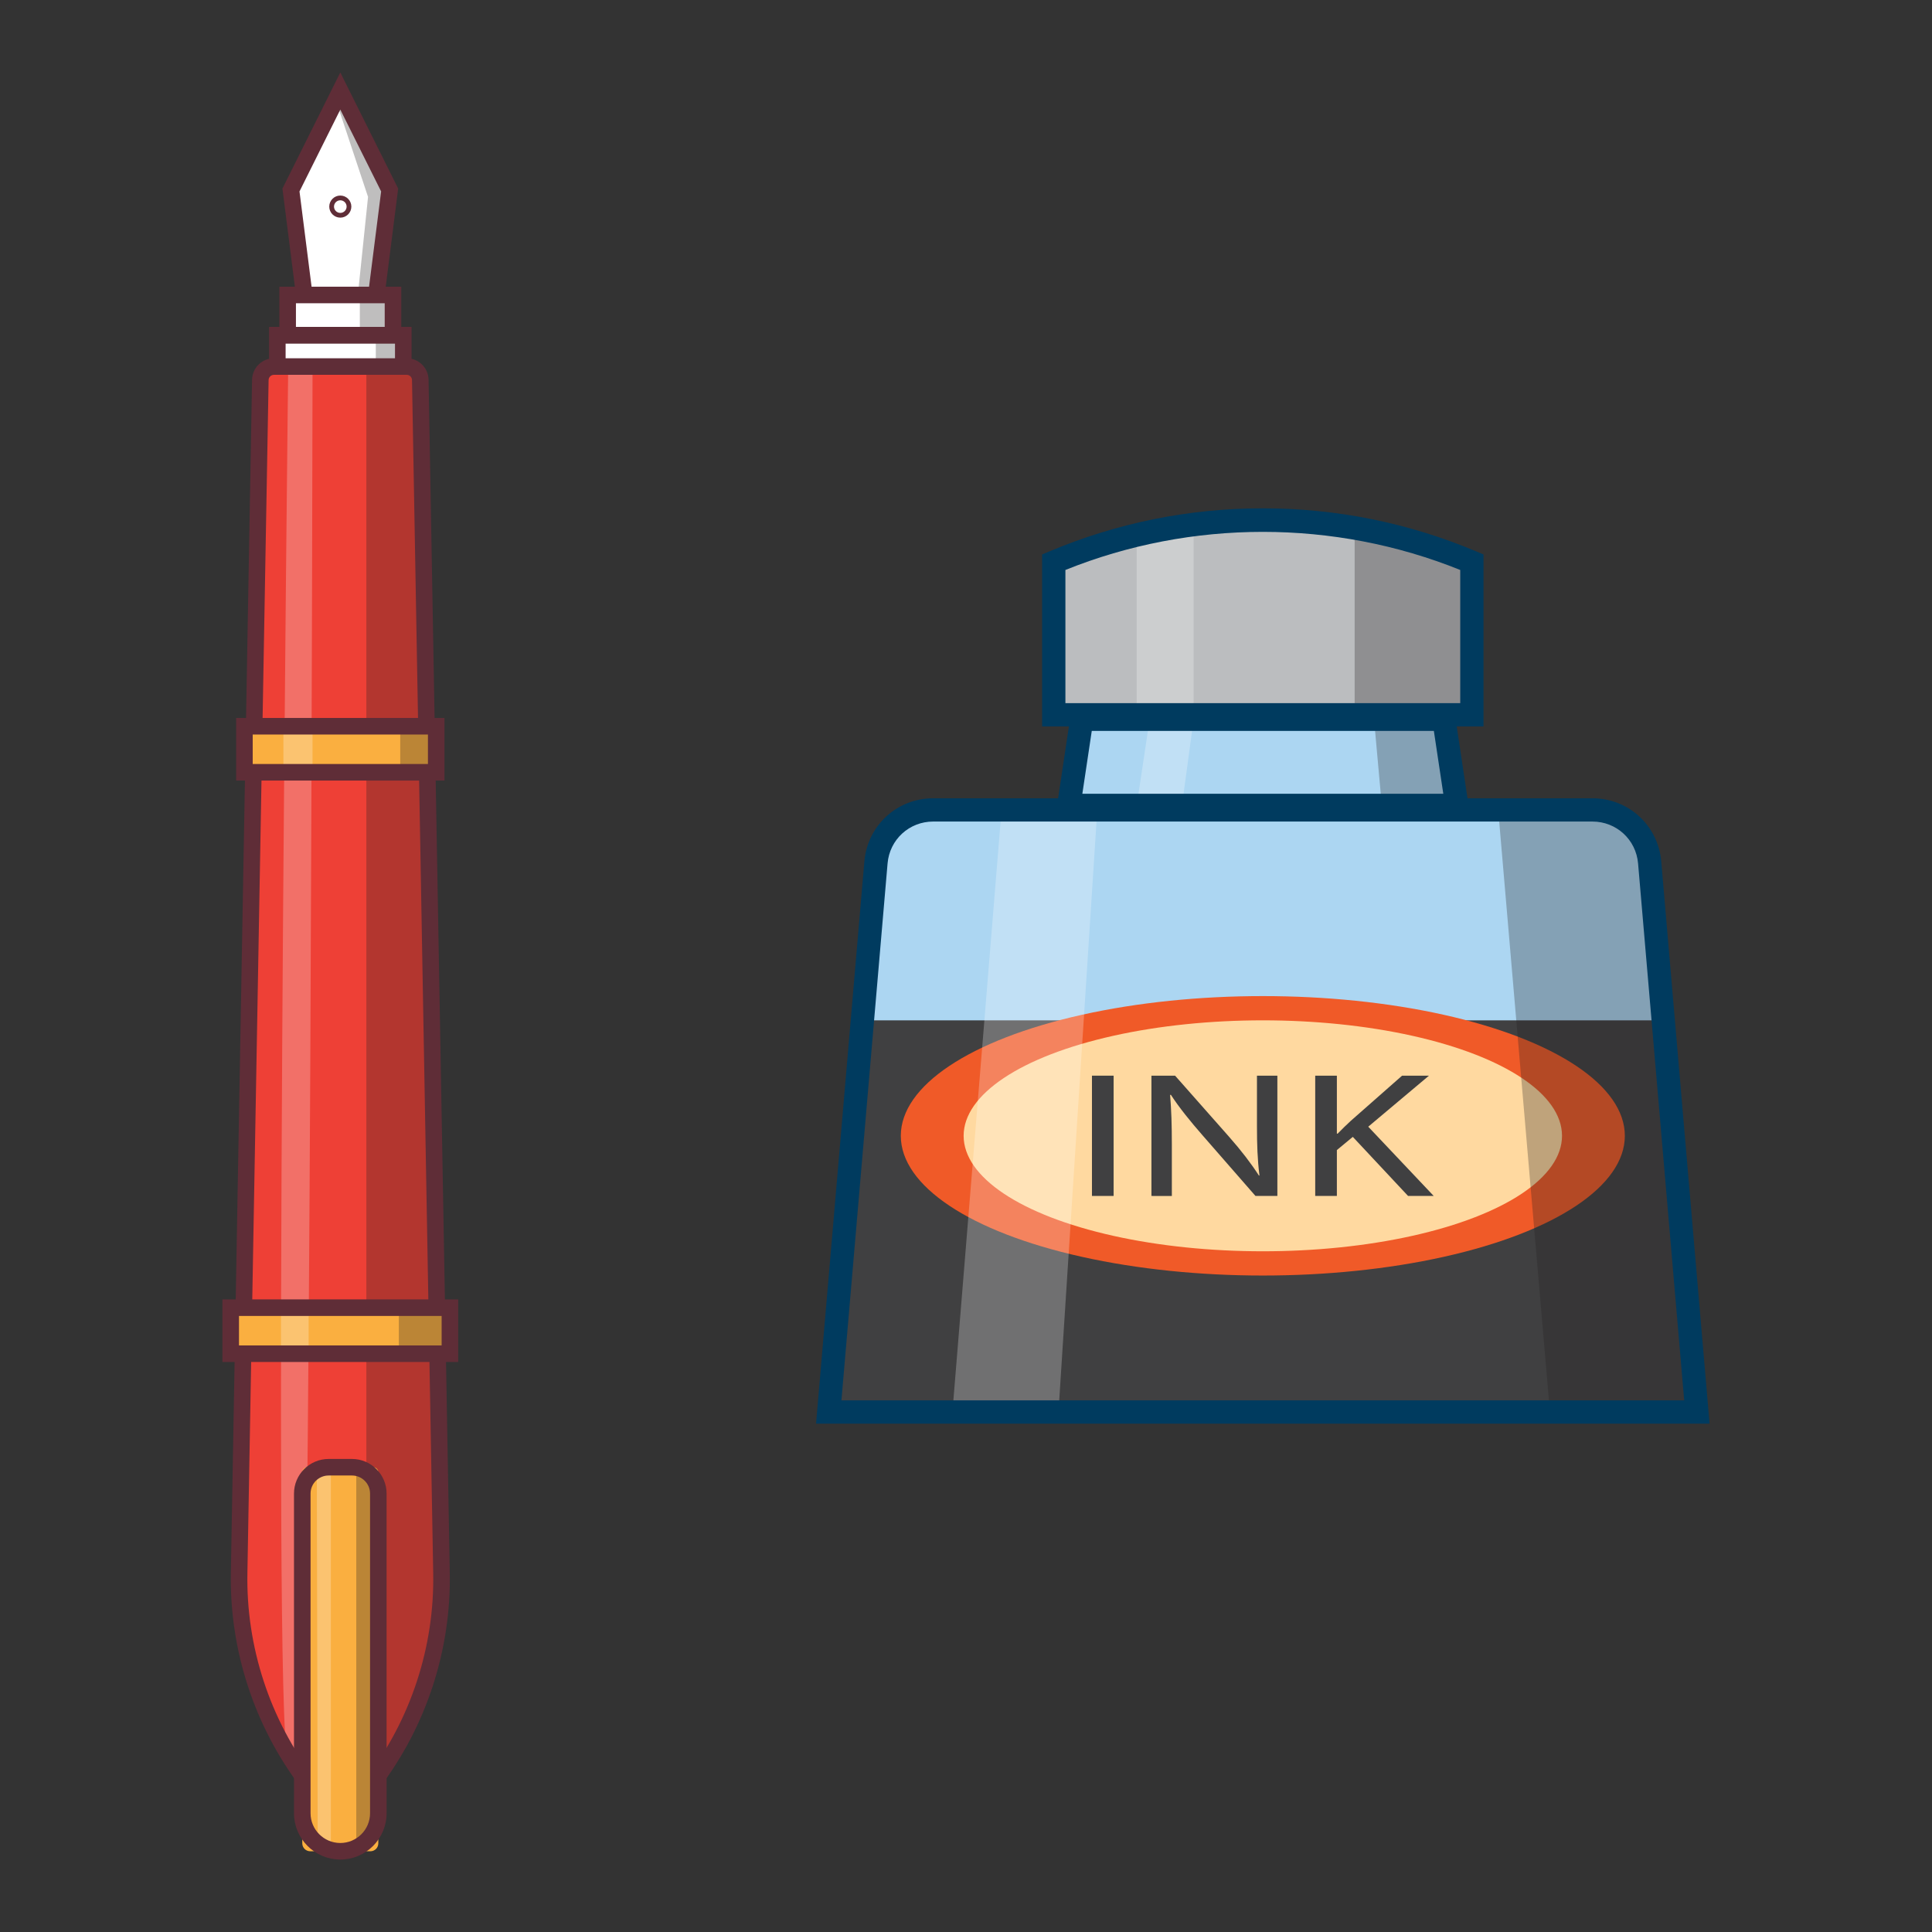<?xml version="1.0" encoding="utf-8"?>
<!-- Generator: Adobe Illustrator 26.0.3, SVG Export Plug-In . SVG Version: 6.00 Build 0)  -->
<svg version="1.1" id="Layer_1" xmlns="http://www.w3.org/2000/svg" xmlns:xlink="http://www.w3.org/1999/xlink" x="0px" y="0px"
	 viewBox="0 0 1133.86 1133.86" style="enable-background:new 0 0 1133.86 1133.86;" xml:space="preserve">
<rect x="0" y="0" width="1133.86" height="1133.86" fill="#333333" stroke="none"/>
<style type="text/css">
	.st0{fill:#FFFFFF;}
	.st1{opacity:0.29;fill:#231F20;}
	.st2{fill:#5F2D37;}
	.st3{fill:#EE4036;}
	.st4{opacity:0.25;fill:#FFFFFF;}
	.st5{fill:#FAAF40;}
	.st6{fill:#ACD6F2;}
	.st7{fill:#404041;}
	.st8{fill:#F05A28;}
	.st9{fill:#FFD9A0;}
	.st10{fill:#003B5F;}
	.st11{fill:#BBBDBF;}
</style>
<g>
	<g>
		<polygon class="st0" points="228.68,111.51 199.72,53.41 170.77,111.51 183.42,211.29 216.03,211.29 		"/>
		<polygon class="st1" points="228.68,111.51 196.25,56.16 216,115.57 206.05,211.29 216.03,211.29 		"/>
		<path class="st2" d="M220.31,216.15h-41.18l-13.37-105.49l33.96-68.14l33.96,68.14L220.31,216.15z M187.7,206.43h24.05
			l11.93-94.08L199.72,64.3l-23.95,48.05L187.7,206.43z"/>
		<rect x="162.77" y="196.71" class="st0" width="73.92" height="29.17"/>
		<rect x="220.55" y="196.71" class="st1" width="16.14" height="29.17"/>
		<path class="st2" d="M241.54,230.74h-83.63v-38.89h83.63V230.74z M167.62,221.02h64.2v-19.45h-64.2V221.02z"/>
		<rect x="168.82" y="173.11" class="st0" width="61.81" height="23.6"/>
		<rect x="211.18" y="173.11" class="st1" width="19.45" height="23.6"/>
		<path class="st2" d="M235.49,201.57h-71.53v-33.31h71.53V201.57z M173.68,191.85h52.1v-13.88h-52.1V191.85z"/>
		<path class="st3" d="M218.73,1046.45L218.73,1046.45c-15.15,19.88-22.86,19.88-38.02,0l0,0c-27.01-35.44-41.24-78.98-40.36-123.53
			l12.44-700.06c0.15-4.32,3.69-7.75,8.01-7.75h77.85c4.32,0,7.87,3.43,8.01,7.75l12.44,700.06
			C259.97,967.47,245.75,1011.01,218.73,1046.45z"/>
		<path class="st4" d="M176.48,1026.56c-2.54-5.27-5.69,8.7-7.75,3.24c-8.83-23.36,0.41-814.68,0.41-814.68h14.29
			C183.42,215.12,182.21,1038.42,176.48,1026.56z"/>
		<path class="st1" d="M259.1,922.92l-12.44-700.06c-0.15-4.32-3.69-7.75-8.01-7.75h-23.65v836c1.2-1.41,2.44-2.96,3.74-4.66l0,0
			C245.75,1011.01,259.97,967.47,259.1,922.92z"/>
		<path class="st2" d="M199.72,1066.22C199.72,1066.22,199.72,1066.22,199.72,1066.22c-8.83,0-16.21-8.09-22.87-16.82
			c-27.56-36.16-42.25-81.11-41.36-126.57l12.44-700.05c0.24-7.05,5.89-12.52,12.87-12.52h77.85c6.98,0,12.63,5.47,12.87,12.44
			l12.44,700.13c0.89,45.45-13.79,90.4-41.36,126.56v0C215.94,1058.13,208.56,1066.22,199.72,1066.22z M160.8,219.98
			c-1.71,0-3.1,1.34-3.16,3.05l-12.44,699.98c-0.85,43.28,13.13,86.07,39.37,120.5c6.76,8.87,11.57,13,15.15,13s8.39-4.13,15.15-13
			h0c26.24-34.42,40.22-77.21,39.37-120.49L241.8,222.95c-0.06-1.63-1.44-2.98-3.15-2.98H160.8z"/>
		<rect x="143.45" y="426.22" class="st5" width="112.55" height="27.02"/>
		<rect x="166.32" y="426.22" class="st4" width="17.09" height="27.02"/>
		<rect x="234.89" y="426.22" class="st1" width="21.11" height="27.02"/>
		<path class="st2" d="M260.86,458.1H138.59v-36.74h122.27V458.1z M148.31,448.38h102.84v-17.3H148.31V448.38z"/>
		<rect x="135.4" y="767.45" class="st5" width="128.65" height="27.02"/>
		<rect x="164.9" y="767.45" class="st4" width="16.24" height="27.02"/>
		<rect x="234.08" y="767.45" class="st1" width="29.97" height="27.02"/>
		<path class="st2" d="M268.9,799.33H130.54v-36.74H268.9V799.33z M140.26,789.61h118.93v-17.3H140.26V789.61z"/>
		<path class="st5" d="M217.37,1086.48h-35.3c-2.58,0-4.67-2.09-4.67-4.67V864.04c0-1.63,1.32-2.94,2.94-2.94h38.75
			c1.63,0,2.94,1.32,2.94,2.94v217.77C222.04,1084.39,219.95,1086.48,217.37,1086.48z"/>
		<polygon class="st4" points="185.93,861.1 194.17,861.1 194.17,1086.29 186.46,1083.85 		"/>
		<path class="st1" d="M209.09,861.15v223.23c7.64-3.54,12.95-11.25,12.95-20.22V875.17C222.04,867.78,216.34,861.73,209.09,861.15z
			"/>
		<path class="st2" d="M199.72,1091.34c-14.99,0-27.18-12.19-27.18-27.18v-187.6c0-11.21,9.12-20.32,20.32-20.32h13.71
			c11.21,0,20.32,9.12,20.32,20.32v187.6C226.9,1079.15,214.71,1091.34,199.72,1091.34z M192.87,865.95
			c-5.85,0-10.61,4.76-10.61,10.61v187.6c0,9.63,7.83,17.46,17.46,17.46s17.46-7.83,17.46-17.46v-187.6
			c0-5.85-4.76-10.61-10.61-10.61H192.87z"/>
		<path class="st2" d="M199.72,127.73c-3.57,0-6.48-2.91-6.48-6.48s2.91-6.48,6.48-6.48c3.57,0,6.48,2.91,6.48,6.48
			S203.3,127.73,199.72,127.73z M199.72,117.55c-2.04,0-3.7,1.66-3.7,3.7c0,2.04,1.66,3.7,3.7,3.7s3.7-1.66,3.7-3.7
			C203.43,119.21,201.76,117.55,199.72,117.55z"/>
	</g>
	<g>
		<path class="st6" d="M995.87,828.7H486.38l27.71-322.53c1.5-17.45,16.1-30.84,33.61-30.84h386.86c17.51,0,32.11,13.4,33.61,30.84
			L995.87,828.7z"/>
		<polygon class="st7" points="995.87,828.7 486.38,828.7 506.13,598.82 976.12,598.82 		"/>
		<g>
			<ellipse class="st8" cx="741.13" cy="666.59" rx="212.46" ry="82"/>
			<ellipse class="st9" cx="741.13" cy="666.59" rx="175.59" ry="67.77"/>
		</g>
		<g>
			<path class="st7" d="M653.56,631.29v70.59h-12.71v-70.59H653.56z"/>
			<path class="st7" d="M675.76,701.88v-70.59h13.88l31.55,35.71c7.3,8.27,13,15.71,17.67,22.94l0.29-0.1
				c-1.17-9.42-1.46-18.01-1.46-29.01v-29.53h11.98v70.59h-12.85l-31.26-35.82c-6.86-7.85-13.44-15.92-18.4-23.56l-0.44,0.1
				c0.73,8.9,1.02,17.38,1.02,29.12v30.16H675.76z"/>
			<path class="st7" d="M771.88,631.29h12.71v34.04h0.44c2.63-2.72,5.26-5.24,7.74-7.54l30.09-26.5h15.78l-35.64,29.95l38.42,40.64
				h-15.05l-32.43-34.67l-9.35,7.75v26.92h-12.71V631.29z"/>
		</g>
		<g>
			<polygon class="st4" points="621.2,828.7 558.96,828.7 587.8,475.33 643.97,475.33 			"/>
			<path class="st1" d="M995.87,828.7h-86.24l-30.36-353.37h55.28c17.51,0,32.11,13.4,33.61,30.84L995.87,828.7z"/>
		</g>
		<path class="st10" d="M1003.32,835.53H478.93l28.35-329.94c1.82-21.15,19.19-37.09,40.41-37.09h386.86
			c21.22,0,38.6,15.95,40.41,37.09L1003.32,835.53z M493.82,821.86h494.61l-27.07-315.11c-1.2-14.02-12.73-24.6-26.8-24.6H547.7
			c-14.08,0-25.6,10.57-26.8,24.6L493.82,821.86z"/>
		<polygon class="st6" points="847.39,422.14 634.86,422.14 627.27,472.69 854.98,472.69 		"/>
		<polygon class="st1" points="847.39,422.14 806.4,422.14 810.96,472.69 854.98,472.69 		"/>
		<polygon class="st4" points="674.71,422.14 700.52,422.14 693.69,472.69 667.12,472.69 		"/>
		<path class="st10" d="M862.91,479.52H619.34l9.64-64.21h224.29L862.91,479.52z M635.21,465.86h211.84l-5.54-36.89H640.74
			L635.21,465.86z"/>
		<path class="st11" d="M863.82,329.94L863.82,329.94c-78.46-33.03-166.92-33.03-245.38,0h0v89.57h245.38V329.94z"/>
		<path class="st1" d="M863.82,329.94c-22.28-9.38-45.36-16.09-68.8-20.14V419.5h68.8V329.94L863.82,329.94z"/>
		<path class="st4" d="M667.12,313.97V419.5h33.4V307.8C689.31,309.25,678.16,311.31,667.12,313.97z"/>
		<path class="st10" d="M870.65,426.34H611.61V325.4l4.18-1.76c39.89-16.79,82.06-25.31,125.34-25.31
			c43.28,0,85.45,8.52,125.34,25.31l4.18,1.76V426.34z M625.27,412.67h231.72v-78.16c-73.9-29.82-157.82-29.82-231.72,0V412.67z"/>
	</g>
</g>
</svg>
